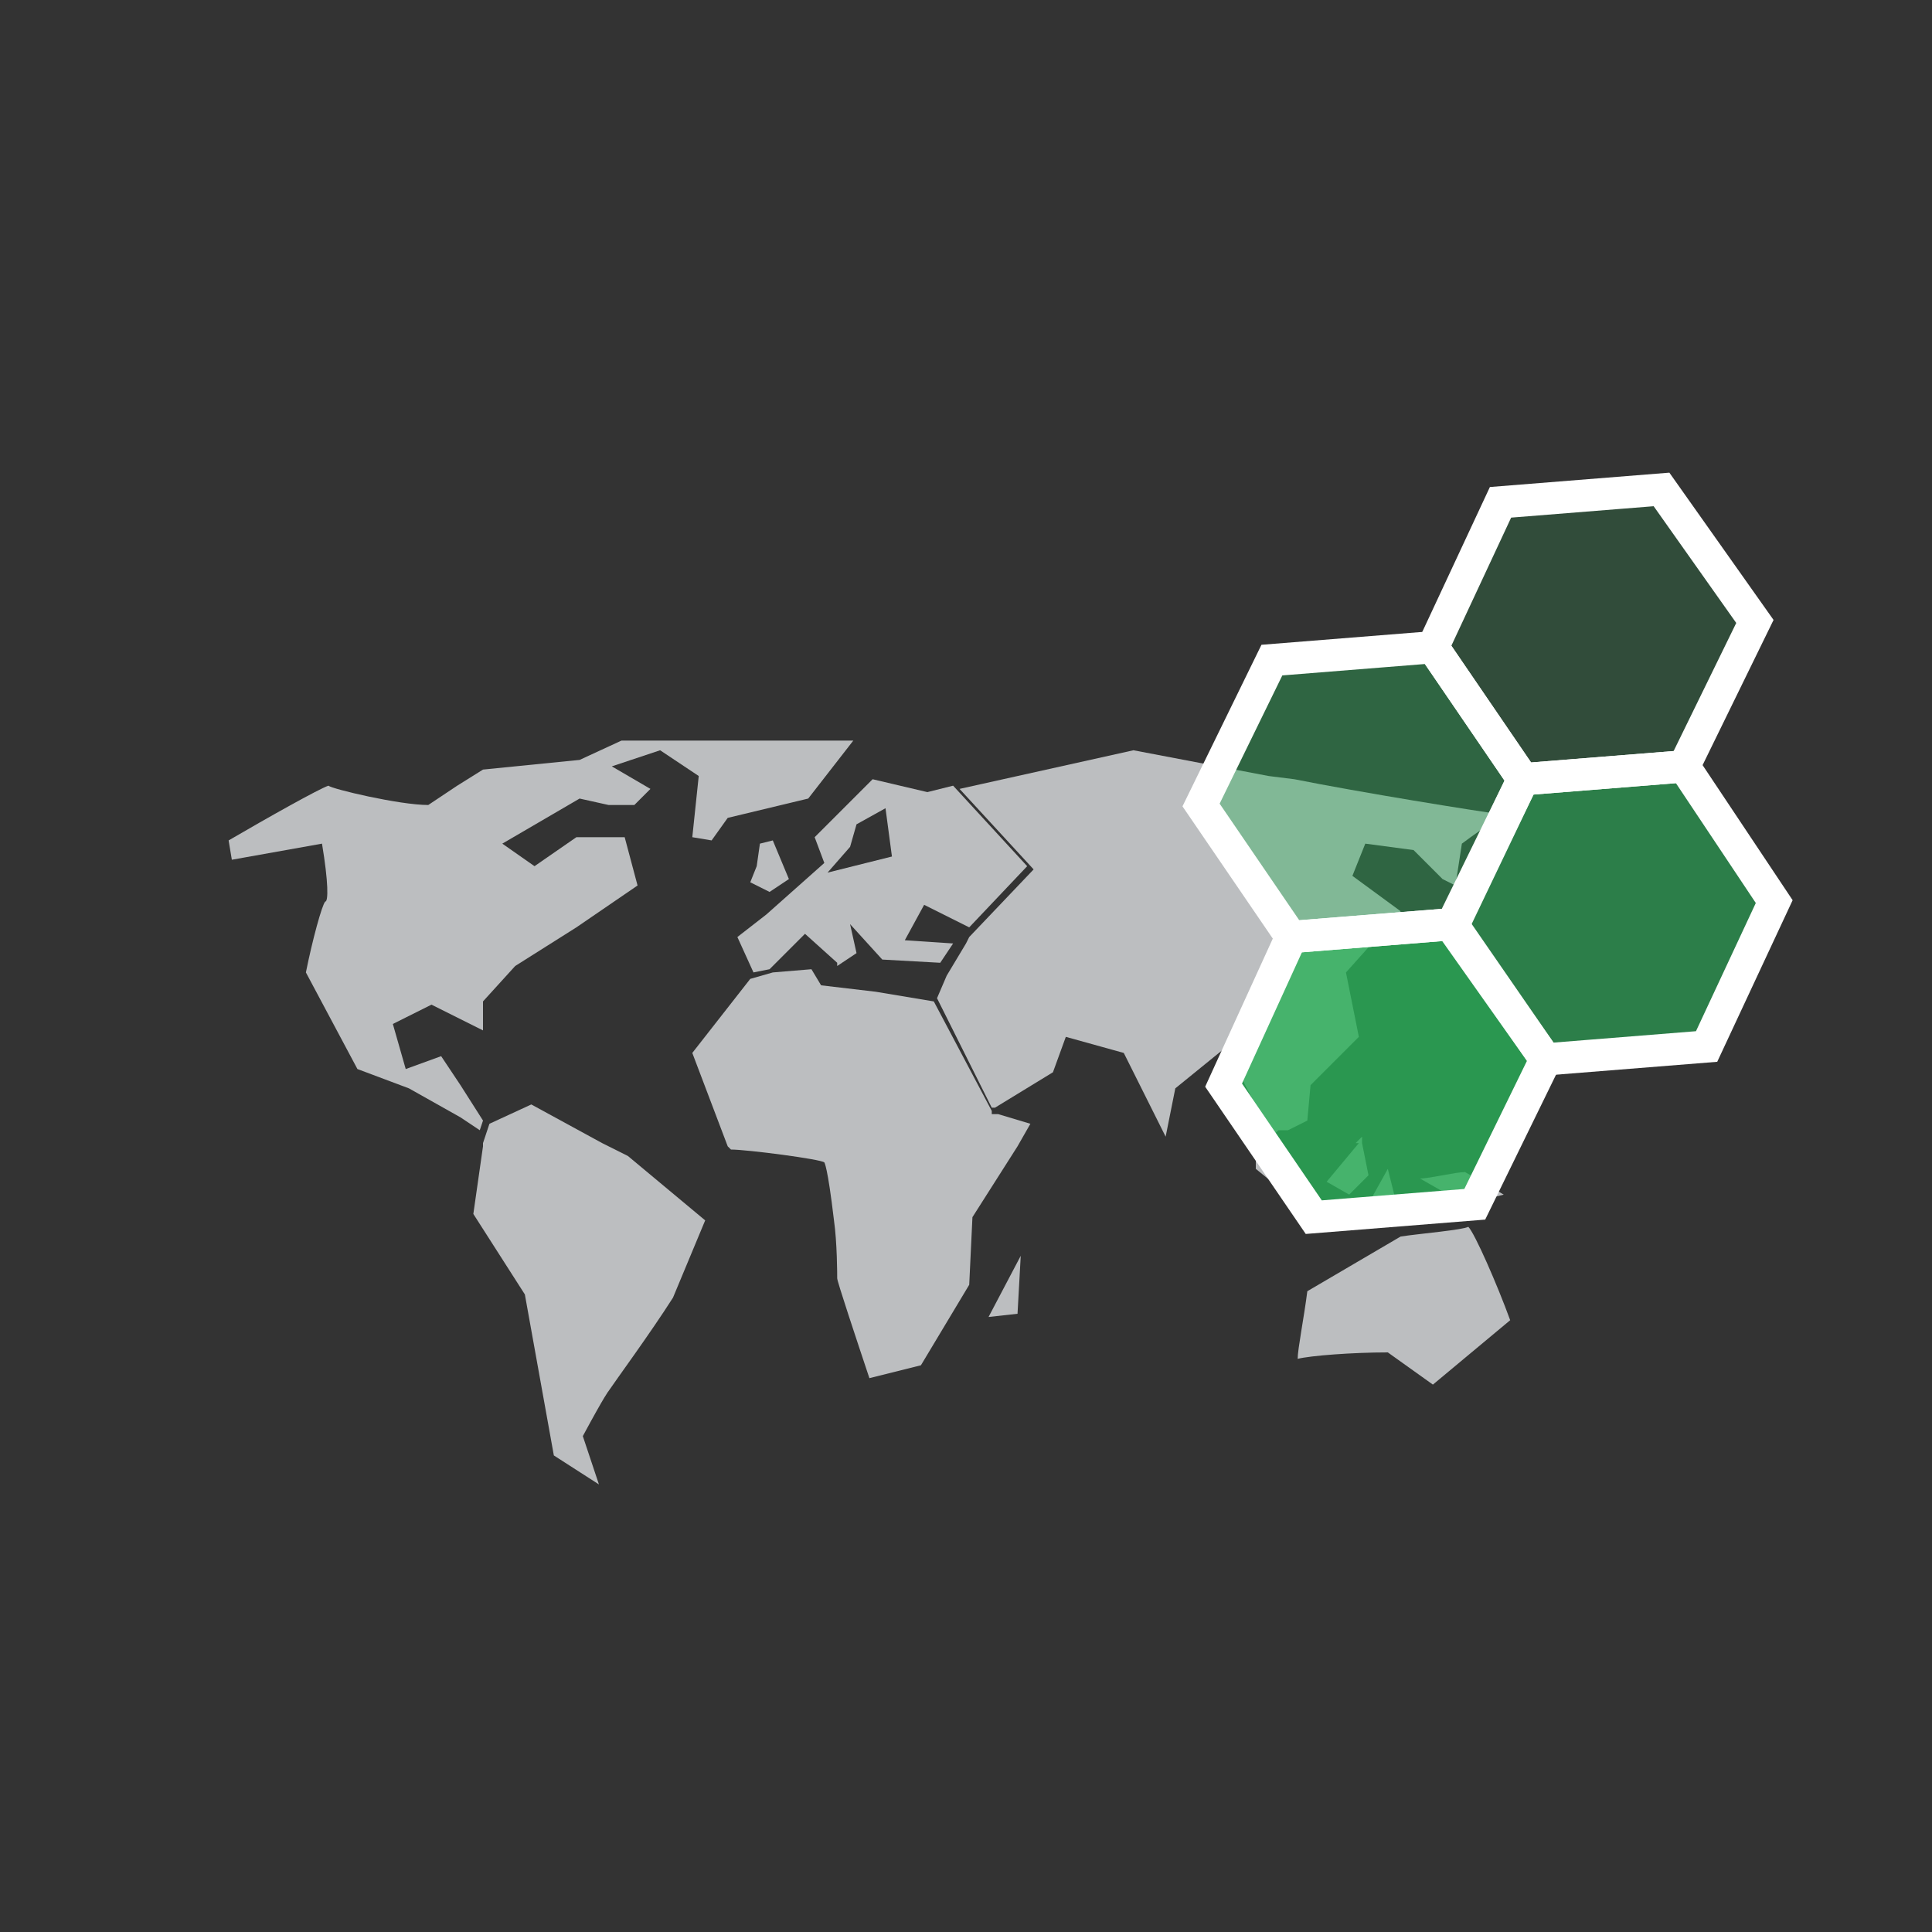 <?xml version="1.0" encoding="utf-8"?>
<!-- Generator: Adobe Illustrator 19.1.0, SVG Export Plug-In . SVG Version: 6.00 Build 0)  -->
<svg version="1.1" id="design" xmlns="http://www.w3.org/2000/svg" xmlns:xlink="http://www.w3.org/1999/xlink" x="0px" y="0px"
	 viewBox="0 0 60 60" enable-background="new 0 0 60 60" xml:space="preserve">
<rect x="0" y="0" width="60" height="60" fill="#333333" stroke="none"/>
<g id="XMLID_1031_">
	<g id="XMLID_1072_">
		<polygon id="XMLID_1075_" fill="#BCBEC0" points="31.6,40.8 31.7,39 30.7,40.9 		"/>
		<path id="XMLID_1074_" fill="#BCBEC0" d="M32,34.9l-1-0.3l-0.2,0l0-0.1L29,31.1l-1.8-0.3l-1.7-0.2l0,0l-0.3-0.5L24,30.2l-0.7,0.2
			l-1.8,2.3l1.1,2.9l0.1,0.1c0.5,0,2.8,0.3,2.9,0.4c0,0,0.1,0.1,0.3,1.8c0.1,0.7,0.1,1.7,0.1,1.8c0,0.1,0.6,1.9,1,3.1l1.6-0.4
			l1.5-2.5l0.1-2.1l0,0l1.4-2.2L32,34.9z"/>
	</g>
	<g id="XMLID_1065_">
		<polygon id="XMLID_1071_" fill="#BCBEC0" points="24.5,27.3 24,26.1 23.6,26.2 23.5,26.9 23.3,27.4 23.9,27.7 		"/>
		<path id="XMLID_1067_" fill="#BCBEC0" d="M28.7,28.1l1.4,0.7l1.8-1.9l-2.3-2.5l-0.8,0.2l0,0l-1.7-0.4L25.3,26l0.3,0.8l-1.8,1.6
			l-0.9,0.7l0.5,1.1l0.5-0.1l1.1-1.1l1,0.9V30l0.6-0.4l-0.2-0.9l1,1.1l1.8,0.1l0.4-0.6l-1.5-0.1L28.7,28.1L28.7,28.1z M27.7,26.6
			l-2,0.5l0.7-0.8l0.2-0.7l0,0l0.9-0.5L27.7,26.6L27.7,26.6z"/>
	</g>
	<g id="XMLID_1036_">
		<path id="XMLID_1043_" fill="#BCBEC0" d="M45.6,38.1c-0.2,0.1-1.4,0.2-2.1,0.3l-2.9,1.7c-0.1,0.8-0.3,1.8-0.3,2.1
			c0.4-0.1,1.7-0.2,2.8-0.2h0l0,0l1.4,1l2.4-2C46.5,39.9,45.8,38.3,45.6,38.1z"/>
		<path id="XMLID_1041_" fill="#BCBEC0" d="M46.7,37.1l-1.2-0.7c-0.3,0-1.1,0.2-1.4,0.2l1.4,0.8L46.7,37.1z"/>
		<polygon id="XMLID_1039_" fill="#BCBEC0" points="41.9,37.1 42.5,36.5 42.3,35.5 42.3,35.5 42.3,35.3 42.1,35.5 42.2,35.5 
			41.2,36.7 		"/>
		<polygon id="XMLID_1038_" fill="#BCBEC0" points="42.3,38 40.4,37 39,35.9 39,36.3 40.6,37.6 		"/>
		<polygon id="XMLID_1037_" fill="#BCBEC0" points="43.1,36.3 42.6,37.2 43.4,37.5 		"/>
	</g>
	<path id="XMLID_1035_" fill="#BCBEC0" d="M45.4,26.2c0.8-0.6,1.2-0.8,1.3-0.9c-0.8-0.1-4.5-0.7-6.5-1.1l-0.8-0.1l-4.2-0.8l-5.4,1.2
		l2.3,2.5l-2,2.1l-0.1,0.2l-0.6,1l-0.3,0.7l1.7,3.4l0.1,0l1.8-1.1l0.4-1.1l1.8,0.5l0,0l1.3,2.6l0.3-1.5l0,0l1.6-1.3l0,0.1l1.3,2.5
		l0.2,0.1l0.1-0.1h0.3l0.6-0.3l0.1-1.1l0,0l1.5-1.5l-0.4-2l0,0l1.7-1.9l-1.5-1.1l0.4-1l1.5,0.2l0,0l0.9,0.9l0.4,0.2L45.4,26.2
		L45.4,26.2z"/>
	<path id="XMLID_1034_" fill="#BCBEC0" d="M19.5,35.9l-0.8-0.4l-2.2-1.2l-1.3,0.6l-0.2,0.6l0,0.1l-0.3,2.1l1.6,2.5l0.9,5l1.4,0.9
		l-0.5-1.5l0,0c0.7-1.3,0.8-1.4,0.8-1.4c0.2-0.3,1.3-1.8,2-2.9l1-2.4L19.5,35.9z"/>
	<path id="XMLID_1033_" fill="#BCBEC0" d="M19.3,23L18,23.6l-3,0.3l-0.8,0.5L13.3,25h0c-0.9,0-3-0.5-3.1-0.6c-0.3,0.1-1.9,1-3.1,1.7
		l0.1,0.6l2.8-0.5l0,0c0.2,1.2,0.2,1.8,0.1,1.8c-0.1,0.1-0.4,1.2-0.6,2.2l1.6,3l1.6,0.6l1.6,0.9l0.6,0.4l0.1-0.3l-0.7-1.1l-0.6-0.9
		l-1.1,0.4l-0.4-1.4l0,0l1.2-0.6l0,0l0.8,0.4L15,32l0-0.9l0,0l1-1.1l1.9-1.2l1.9-1.3L19.4,26h-1.5l-1.3,0.9l-1-0.7l2.4-1.4l0.9,0.2
		h0.8l0.5-0.5l-1.2-0.7l1.5-0.5l1.2,0.8l0,0L21.5,26l0.6,0.1l0.5-0.7l0,0l2.5-0.6l1.4-1.8H19.3z"/>
</g>
<polygon id="XMLID_790_" opacity="0.8" fill="#28B058" stroke="#FFFFFF" stroke-width="0.5" stroke-miterlimit="10" points="
	45.8,37.4 40.8,37.8 38,33.7 40.1,29.1 45.1,28.7 48,32.9 "/>
<polygon id="XMLID_121_" opacity="0.2" fill="#28B058" stroke="#FFFFFF" stroke-width="0.5" stroke-miterlimit="10" points="
	52.3,23.8 47.3,24.2 44.5,20.1 46.6,15.6 51.6,15.2 54.5,19.3 "/>
<polygon id="XMLID_315_" opacity="0.6" fill="#28B058" stroke="#FFFFFF" stroke-width="0.5" stroke-miterlimit="10" points="
	53,32.5 48,32.9 45.1,28.8 47.3,24.2 52.3,23.8 55.1,28 "/>
<polygon id="XMLID_323_" opacity="0.4" fill="#28B058" stroke="#FFFFFF" stroke-width="0.5" stroke-miterlimit="10" points="
	45.1,28.7 40.1,29.1 37.3,25 39.5,20.5 44.5,20.1 47.3,24.2 "/>
<polygon id="XMLID_413_" fill="none" stroke="#FFFFFF" stroke-miterlimit="10" points="45.8,37.4 40.8,37.8 38,33.7 40.1,29.1 
	45.1,28.7 48,32.9 "/>
<polygon id="XMLID_411_" fill="none" stroke="#FFFFFF" stroke-miterlimit="10" points="52.3,23.8 47.3,24.2 44.5,20.1 46.6,15.6 
	51.6,15.2 54.5,19.3 "/>
<polygon id="XMLID_410_" fill="none" stroke="#FFFFFF" stroke-miterlimit="10" points="53,32.5 48,32.9 45.1,28.8 47.3,24.2 
	52.3,23.8 55.1,28 "/>
<polygon id="XMLID_407_" fill="none" stroke="#FFFFFF" stroke-miterlimit="10" points="45.1,28.7 40.1,29.1 37.3,25 39.5,20.5 
	44.5,20.1 47.3,24.2 "/>
<g id="BG">
</g>
</svg>
